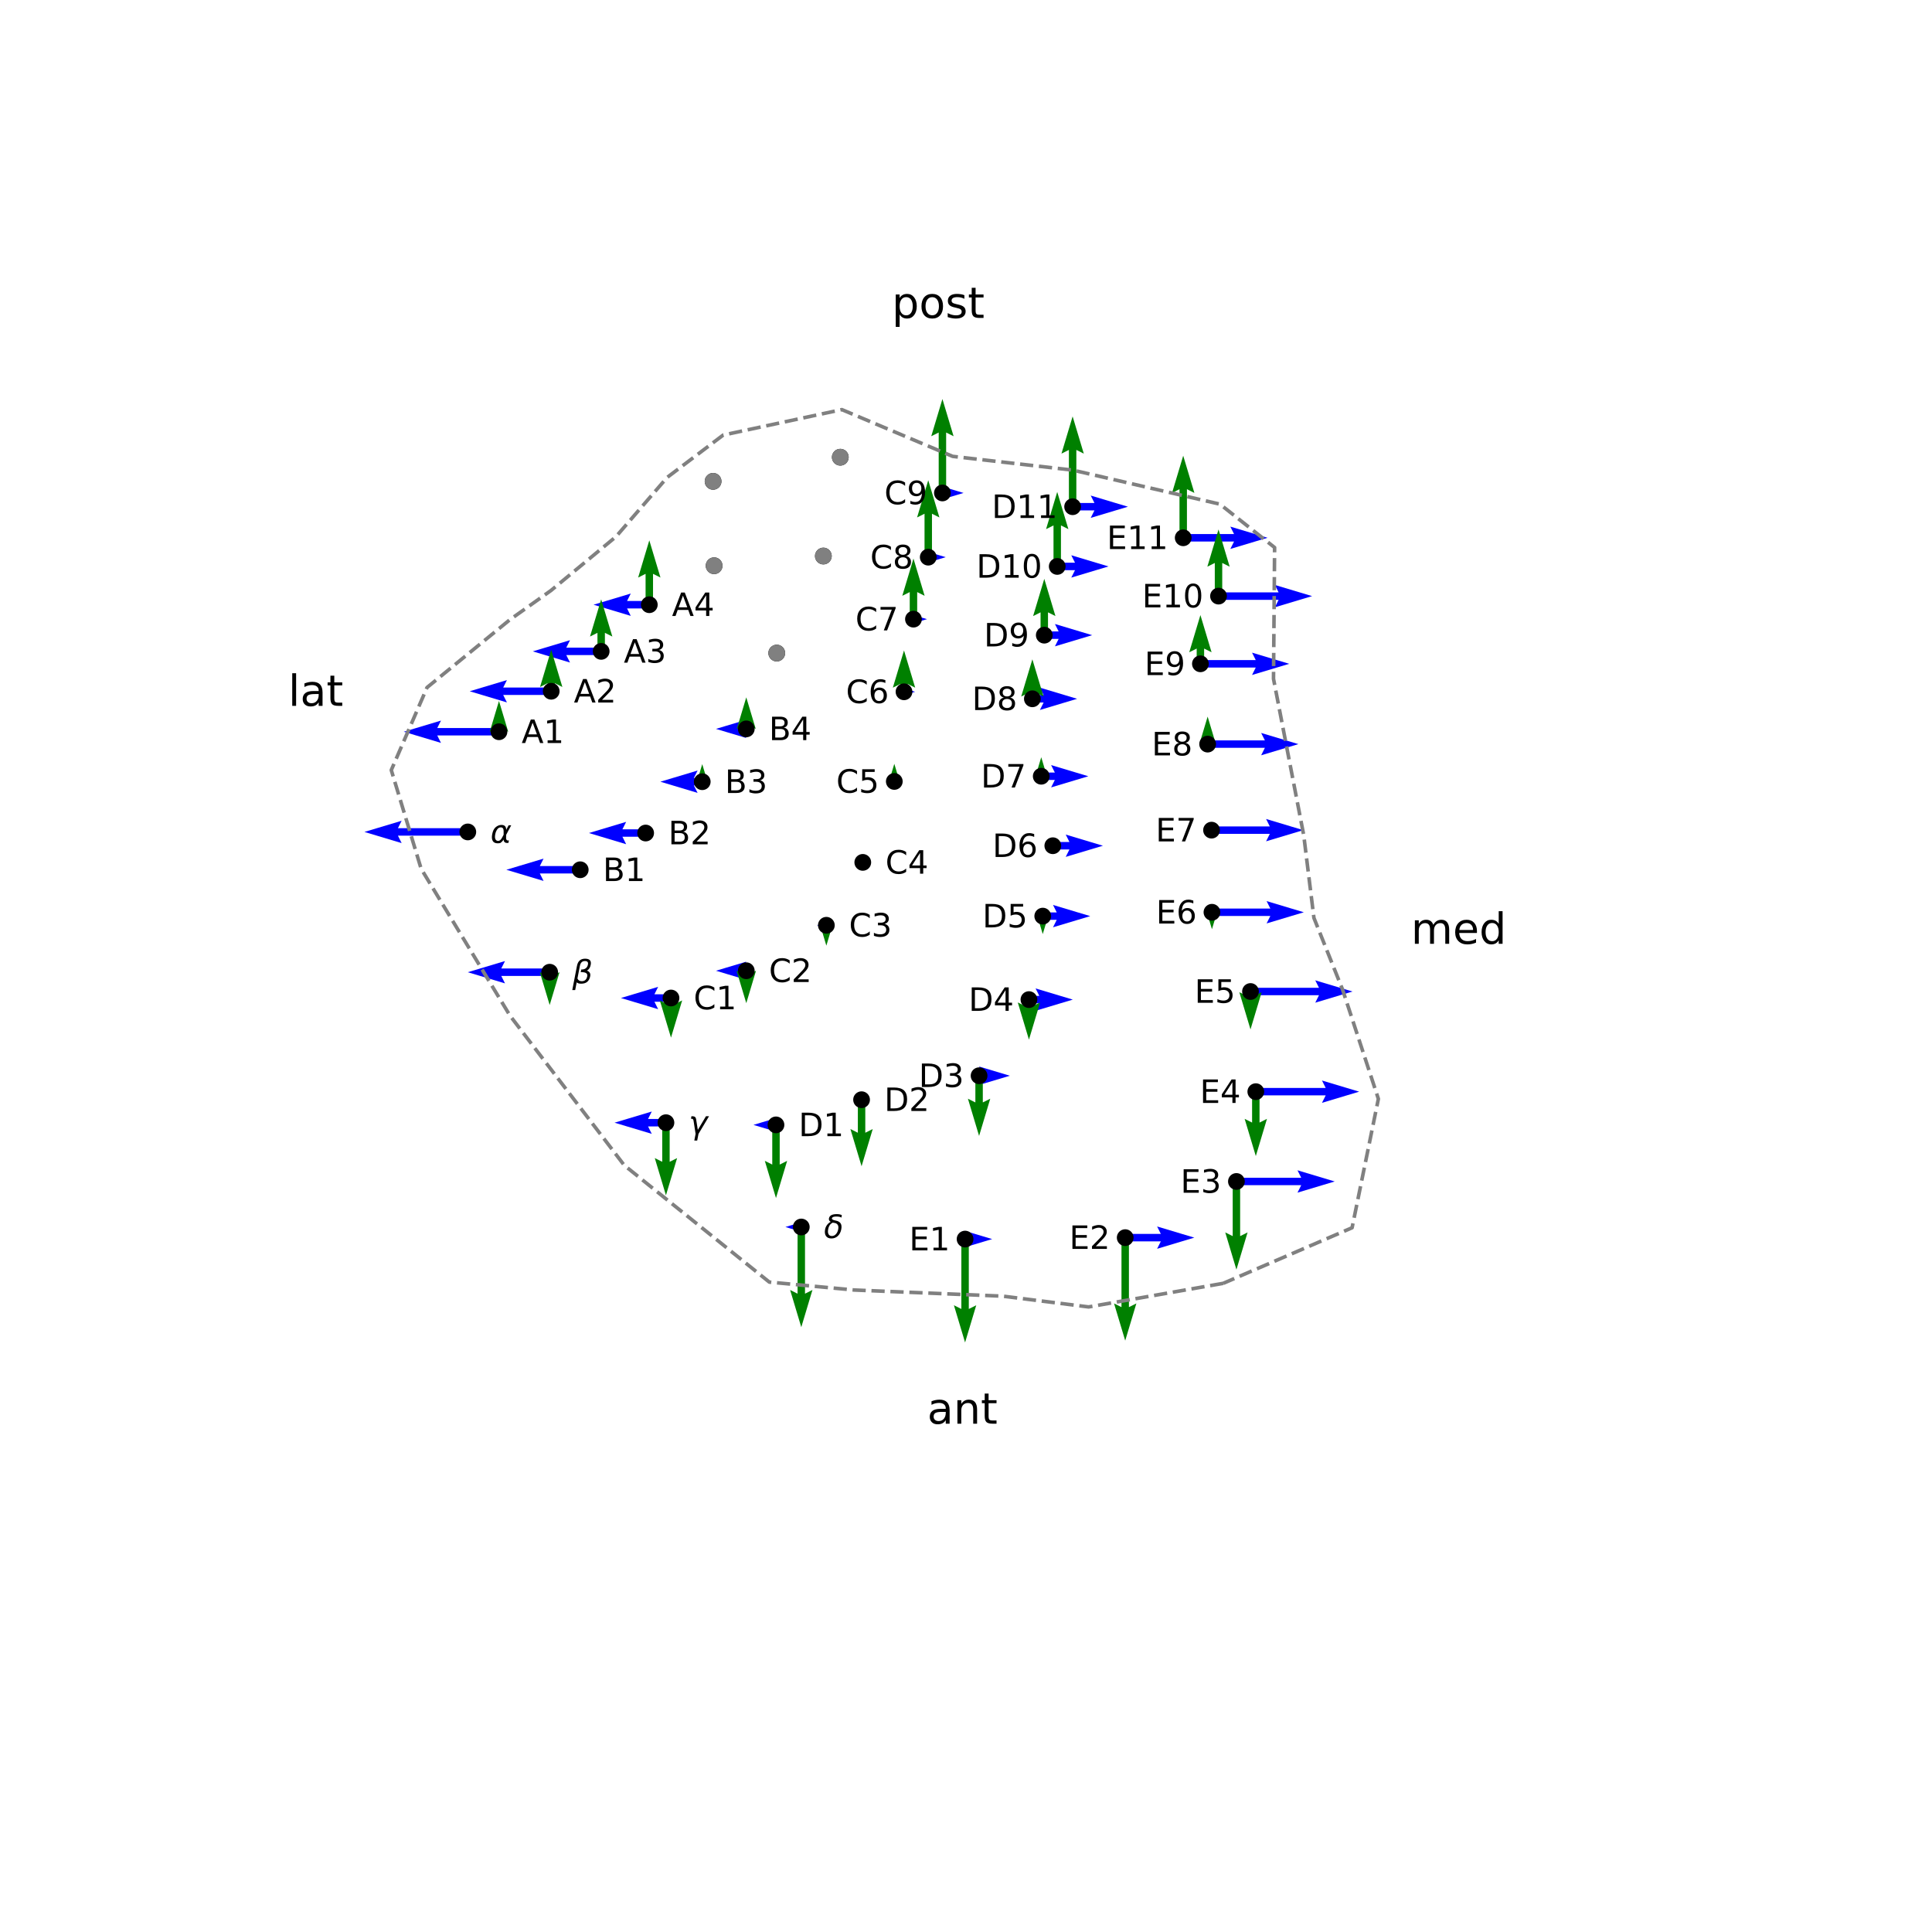<?xml version="1.0" encoding="utf-8" standalone="no"?>
<!DOCTYPE svg PUBLIC "-//W3C//DTD SVG 1.1//EN"
  "http://www.w3.org/Graphics/SVG/1.1/DTD/svg11.dtd">
<!-- Created with matplotlib (https://matplotlib.org/) -->
<svg height="1080pt" version="1.1" viewBox="0 0 1080 1080" width="1080pt" xmlns="http://www.w3.org/2000/svg" xmlns:xlink="http://www.w3.org/1999/xlink">
 <defs>
  <style type="text/css">
*{stroke-linecap:butt;stroke-linejoin:round;}
  </style>
 </defs>
 <g id="figure_1">
  <g id="patch_1">
   <path d="M 0 1080 
L 1080 1080 
L 1080 0 
L 0 0 
z
" style="fill:none;"/>
  </g>
  <g id="axes_1">
   <g id="Quiver_1">
    <path clip-path="url(#p29b92205f4)" d="M 261.508 467.134 
L 222.44 467.134 
L 224.521 471.295 
L 203.716 465.053 
L 224.521 458.812 
L 222.44 462.973 
L 261.508 462.973 
L 261.508 467.134 
" style="fill:#0000ff;"/>
    <path clip-path="url(#p29b92205f4)" d="M 278.93 411.13 
L 244.433 411.13 
L 246.514 415.291 
L 225.708 409.05 
L 246.514 402.808 
L 244.433 406.969 
L 278.93 406.969 
L 278.93 411.13 
" style="fill:#0000ff;"/>
    <path clip-path="url(#p29b92205f4)" d="M 308.128 388.496 
L 281.293 388.496 
L 283.373 392.657 
L 262.568 386.415 
L 283.373 380.174 
L 281.293 384.335 
L 308.128 384.335 
L 308.128 388.496 
" style="fill:#0000ff;"/>
    <path clip-path="url(#p29b92205f4)" d="M 336.063 366.198 
L 316.558 366.198 
L 318.639 370.36 
L 297.833 364.118 
L 318.639 357.876 
L 316.558 362.037 
L 336.063 362.037 
L 336.063 366.198 
" style="fill:#0000ff;"/>
    <path clip-path="url(#p29b92205f4)" d="M 362.968 340.12 
L 350.523 340.12 
L 352.603 344.281 
L 331.798 338.039 
L 352.603 331.798 
L 350.523 335.959 
L 362.968 335.959 
L 362.968 340.12 
" style="fill:#0000ff;"/>
    <path clip-path="url(#p29b92205f4)" d="M 307.274 545.553 
L 280.215 545.553 
L 282.296 549.714 
L 261.49 543.473 
L 282.296 537.231 
L 280.215 541.392 
L 307.274 541.392 
L 307.274 545.553 
" style="fill:#0000ff;"/>
    <path clip-path="url(#p29b92205f4)" d="M 324.351 488.285 
L 301.773 488.285 
L 303.853 492.446 
L 283.048 486.205 
L 303.853 479.963 
L 301.773 484.124 
L 324.351 484.124 
L 324.351 488.285 
" style="fill:#0000ff;"/>
    <path clip-path="url(#p29b92205f4)" d="M 360.92 467.749 
L 347.937 467.749 
L 350.018 471.91 
L 329.212 465.669 
L 350.018 459.427 
L 347.937 463.588 
L 360.92 463.588 
L 360.92 467.749 
" style="fill:#0000ff;"/>
    <path clip-path="url(#p29b92205f4)" d="M 392.557 439.06 
L 387.876 439.06 
L 389.957 443.221 
L 369.151 436.979 
L 389.957 430.737 
L 387.876 434.899 
L 392.557 434.899 
L 392.557 439.06 
" style="fill:#0000ff;"/>
    <path clip-path="url(#p29b92205f4)" d="M 417.169 409.151 
L 415.474 409.151 
L 417.169 412.54 
L 400.221 407.456 
L 417.169 402.372 
L 415.474 405.761 
L 417.169 405.761 
L 417.169 409.151 
" style="fill:#0000ff;"/>
    <path clip-path="url(#p29b92205f4)" d="M 372.268 629.672 
L 362.263 629.672 
L 364.343 633.833 
L 343.538 627.592 
L 364.343 621.35 
L 362.263 625.511 
L 372.268 625.511 
L 372.268 629.672 
" style="fill:#0000ff;"/>
    <path clip-path="url(#p29b92205f4)" d="M 375.09 559.973 
L 365.826 559.973 
L 367.906 564.135 
L 347.101 557.893 
L 367.906 551.651 
L 365.826 555.812 
L 375.09 555.812 
L 375.09 559.973 
" style="fill:#0000ff;"/>
    <path clip-path="url(#p29b92205f4)" d="M 417.178 544.344 
L 415.483 544.344 
L 417.178 547.733 
L 400.232 542.649 
L 417.178 537.566 
L 415.483 540.955 
L 417.178 540.955 
L 417.178 544.344 
" style="fill:#0000ff;"/>
    <path clip-path="url(#p29b92205f4)" d="M 461.937 517.752 
L 461.417 517.752 
L 461.937 518.792 
L 456.736 517.232 
L 461.937 515.672 
L 461.417 516.712 
L 461.937 516.712 
L 461.937 517.752 
" style="fill:#0000ff;"/>
    <path clip-path="url(#p29b92205f4)" d="M 484.381 482.077 
L 483.341 480.276 
L 481.26 480.276 
L 480.22 482.077 
L 481.26 483.879 
L 483.341 483.879 
L 484.381 482.077 
L 483.341 480.276 
" style="fill:#0000ff;"/>
    <path clip-path="url(#p29b92205f4)" d="M 499.923 436.356 
L 500.4 436.356 
L 499.923 435.403 
L 504.69 436.833 
L 499.923 438.263 
L 500.4 437.309 
L 499.923 437.309 
L 499.923 436.356 
" style="fill:#0000ff;"/>
    <path clip-path="url(#p29b92205f4)" d="M 505.348 386.102 
L 505.967 386.102 
L 505.348 384.864 
L 511.538 386.721 
L 505.348 388.579 
L 505.967 387.341 
L 505.348 387.341 
L 505.348 386.102 
" style="fill:#0000ff;"/>
    <path clip-path="url(#p29b92205f4)" d="M 510.631 345.351 
L 511.388 345.351 
L 510.631 343.836 
L 518.207 346.109 
L 510.631 348.382 
L 511.388 346.866 
L 510.631 346.866 
L 510.631 345.351 
" style="fill:#0000ff;"/>
    <path clip-path="url(#p29b92205f4)" d="M 518.899 310.49 
L 519.873 310.49 
L 518.899 308.541 
L 528.644 311.464 
L 518.899 314.388 
L 519.873 312.439 
L 518.899 312.439 
L 518.899 310.49 
" style="fill:#0000ff;"/>
    <path clip-path="url(#p29b92205f4)" d="M 526.819 274.378 
L 528.001 274.378 
L 526.819 272.013 
L 538.643 275.561 
L 526.819 279.108 
L 528.001 276.743 
L 526.819 276.743 
L 526.819 274.378 
" style="fill:#0000ff;"/>
    <path clip-path="url(#p29b92205f4)" d="M 447.923 686.784 
L 447.035 686.784 
L 447.923 688.56 
L 439.044 685.897 
L 447.923 683.233 
L 447.035 685.009 
L 447.923 685.009 
L 447.923 686.784 
" style="fill:#0000ff;"/>
    <path clip-path="url(#p29b92205f4)" d="M 433.778 630.075 
L 432.519 630.075 
L 433.778 632.593 
L 421.189 628.816 
L 433.778 625.04 
L 432.519 627.558 
L 433.778 627.558 
L 433.778 630.075 
" style="fill:#0000ff;"/>
    <path clip-path="url(#p29b92205f4)" d="M 479.542 614.75 
L 480.582 616.551 
L 482.663 616.551 
L 483.703 614.75 
L 482.663 612.948 
L 480.582 612.948 
L 479.542 614.75 
L 480.582 616.551 
" style="fill:#0000ff;"/>
    <path clip-path="url(#p29b92205f4)" d="M 547.317 599.625 
L 549.037 599.625 
L 547.317 596.185 
L 564.52 601.345 
L 547.317 606.506 
L 549.037 603.066 
L 547.317 603.066 
L 547.317 599.625 
" style="fill:#0000ff;"/>
    <path clip-path="url(#p29b92205f4)" d="M 575.187 556.703 
L 580.978 556.703 
L 578.898 552.542 
L 599.703 558.784 
L 578.898 565.025 
L 580.978 560.864 
L 575.187 560.864 
L 575.187 556.703 
" style="fill:#0000ff;"/>
    <path clip-path="url(#p29b92205f4)" d="M 582.905 510.036 
L 590.722 510.036 
L 588.641 505.875 
L 609.447 512.117 
L 588.641 518.358 
L 590.722 514.197 
L 582.905 514.197 
L 582.905 510.036 
" style="fill:#0000ff;"/>
    <path clip-path="url(#p29b92205f4)" d="M 588.533 470.688 
L 597.825 470.688 
L 595.745 466.527 
L 616.55 472.769 
L 595.745 479.01 
L 597.825 474.849 
L 588.533 474.849 
L 588.533 470.688 
" style="fill:#0000ff;"/>
    <path clip-path="url(#p29b92205f4)" d="M 582.063 431.846 
L 589.659 431.846 
L 587.578 427.685 
L 608.383 433.927 
L 587.578 440.168 
L 589.659 436.007 
L 582.063 436.007 
L 582.063 431.846 
" style="fill:#0000ff;"/>
    <path clip-path="url(#p29b92205f4)" d="M 577.103 388.554 
L 583.397 388.554 
L 581.317 384.393 
L 602.122 390.634 
L 581.317 396.876 
L 583.397 392.715 
L 577.103 392.715 
L 577.103 388.554 
" style="fill:#0000ff;"/>
    <path clip-path="url(#p29b92205f4)" d="M 583.76 352.983 
L 591.8 352.983 
L 589.72 348.822 
L 610.525 355.063 
L 589.72 361.305 
L 591.8 357.144 
L 583.76 357.144 
L 583.76 352.983 
" style="fill:#0000ff;"/>
    <path clip-path="url(#p29b92205f4)" d="M 590.997 314.557 
L 600.937 314.557 
L 598.857 310.396 
L 619.662 316.638 
L 598.857 322.879 
L 600.937 318.718 
L 590.997 318.718 
L 590.997 314.557 
" style="fill:#0000ff;"/>
    <path clip-path="url(#p29b92205f4)" d="M 599.605 281.174 
L 611.803 281.174 
L 609.723 277.013 
L 630.528 283.255 
L 609.723 289.496 
L 611.803 285.335 
L 599.605 285.335 
L 599.605 281.174 
" style="fill:#0000ff;"/>
    <path clip-path="url(#p29b92205f4)" d="M 539.487 691.139 
L 541.001 691.139 
L 539.487 688.109 
L 554.635 692.654 
L 539.487 697.198 
L 541.001 694.169 
L 539.487 694.169 
L 539.487 691.139 
" style="fill:#0000ff;"/>
    <path clip-path="url(#p29b92205f4)" d="M 628.998 689.765 
L 648.908 689.765 
L 646.828 685.604 
L 667.633 691.846 
L 646.828 698.088 
L 648.908 693.926 
L 628.998 693.926 
L 628.998 689.765 
" style="fill:#0000ff;"/>
    <path clip-path="url(#p29b92205f4)" d="M 691.165 658.368 
L 727.388 658.368 
L 725.308 654.207 
L 746.113 660.449 
L 725.308 666.69 
L 727.388 662.529 
L 691.165 662.529 
L 691.165 658.368 
" style="fill:#0000ff;"/>
    <path clip-path="url(#p29b92205f4)" d="M 702.006 608.168 
L 741.074 608.168 
L 738.993 604.007 
L 759.799 610.249 
L 738.993 616.49 
L 741.074 612.329 
L 702.006 612.329 
L 702.006 608.168 
" style="fill:#0000ff;"/>
    <path clip-path="url(#p29b92205f4)" d="M 699.034 552.176 
L 737.322 552.176 
L 735.241 548.015 
L 756.047 554.257 
L 735.241 560.498 
L 737.322 556.337 
L 699.034 556.337 
L 699.034 552.176 
" style="fill:#0000ff;"/>
    <path clip-path="url(#p29b92205f4)" d="M 677.489 507.879 
L 710.123 507.879 
L 708.043 503.718 
L 728.848 509.96 
L 708.043 516.201 
L 710.123 512.04 
L 677.489 512.04 
L 677.489 507.879 
" style="fill:#0000ff;"/>
    <path clip-path="url(#p29b92205f4)" d="M 677.257 461.977 
L 709.832 461.977 
L 707.751 457.816 
L 728.556 464.058 
L 707.751 470.299 
L 709.832 466.138 
L 677.257 466.138 
L 677.257 461.977 
" style="fill:#0000ff;"/>
    <path clip-path="url(#p29b92205f4)" d="M 675.074 413.883 
L 707.076 413.883 
L 704.995 409.722 
L 725.8 415.964 
L 704.995 422.205 
L 707.076 418.044 
L 675.074 418.044 
L 675.074 413.883 
" style="fill:#0000ff;"/>
    <path clip-path="url(#p29b92205f4)" d="M 671.038 368.992 
L 701.98 368.992 
L 699.899 364.831 
L 720.705 371.073 
L 699.899 377.314 
L 701.98 373.153 
L 671.038 373.153 
L 671.038 368.992 
" style="fill:#0000ff;"/>
    <path clip-path="url(#p29b92205f4)" d="M 681.156 331.15 
L 714.753 331.15 
L 712.673 326.989 
L 733.478 333.23 
L 712.673 339.472 
L 714.753 335.311 
L 681.156 335.311 
L 681.156 331.15 
" style="fill:#0000ff;"/>
    <path clip-path="url(#p29b92205f4)" d="M 661.425 298.542 
L 689.845 298.542 
L 687.764 294.381 
L 708.57 300.623 
L 687.764 306.864 
L 689.845 302.703 
L 661.425 302.703 
L 661.425 298.542 
" style="fill:#0000ff;"/>
    <path clip-path="url(#p29b92205f4)" d="M 401.274 316.243 
L 400.233 314.441 
L 398.153 314.441 
L 397.113 316.243 
L 398.153 318.045 
L 400.233 318.045 
L 401.274 316.243 
L 400.233 314.441 
" style="fill:#0000ff;"/>
    <path clip-path="url(#p29b92205f4)" d="M 400.703 269.079 
L 399.663 267.277 
L 397.582 267.277 
L 396.542 269.079 
L 397.582 270.881 
L 399.663 270.881 
L 400.703 269.079 
L 399.663 267.277 
" style="fill:#0000ff;"/>
    <path clip-path="url(#p29b92205f4)" d="M 436.288 365.071 
L 435.248 363.27 
L 433.167 363.27 
L 432.127 365.071 
L 433.167 366.873 
L 435.248 366.873 
L 436.288 365.071 
L 435.248 363.27 
" style="fill:#0000ff;"/>
    <path clip-path="url(#p29b92205f4)" d="M 462.343 310.829 
L 461.302 309.027 
L 459.222 309.027 
L 458.182 310.829 
L 459.222 312.631 
L 461.302 312.631 
L 462.343 310.829 
L 461.302 309.027 
" style="fill:#0000ff;"/>
    <path clip-path="url(#p29b92205f4)" d="M 471.813 255.586 
L 470.773 253.784 
L 468.693 253.784 
L 467.652 255.586 
L 468.693 257.388 
L 470.773 257.388 
L 471.813 255.586 
L 470.773 253.784 
" style="fill:#0000ff;"/>
   </g>
   <g id="Quiver_2">
    <path clip-path="url(#p29b92205f4)" d="M 261.508 462.973 
L 259.707 464.013 
L 259.707 466.093 
L 261.508 467.134 
L 263.31 466.093 
L 263.31 464.013 
L 261.508 462.973 
L 259.707 464.013 
" style="fill:#008000;"/>
    <path clip-path="url(#p29b92205f4)" d="M 277.209 409.05 
L 277.209 407.329 
L 273.767 409.05 
L 278.93 391.841 
L 284.092 409.05 
L 280.651 407.329 
L 280.651 409.05 
L 277.209 409.05 
" style="fill:#008000;"/>
    <path clip-path="url(#p29b92205f4)" d="M 306.047 386.415 
L 306.047 381.946 
L 301.886 384.027 
L 308.128 363.221 
L 314.369 384.027 
L 310.208 381.946 
L 310.208 386.415 
L 306.047 386.415 
" style="fill:#008000;"/>
    <path clip-path="url(#p29b92205f4)" d="M 333.983 364.118 
L 333.983 353.752 
L 329.821 355.833 
L 336.063 335.027 
L 342.305 355.833 
L 338.144 353.752 
L 338.144 364.118 
L 333.983 364.118 
" style="fill:#008000;"/>
    <path clip-path="url(#p29b92205f4)" d="M 360.887 338.039 
L 360.887 320.777 
L 356.726 322.857 
L 362.968 302.052 
L 369.209 322.857 
L 365.048 320.777 
L 365.048 338.039 
L 360.887 338.039 
" style="fill:#008000;"/>
    <path clip-path="url(#p29b92205f4)" d="M 309.108 543.473 
L 309.108 545.307 
L 312.776 543.473 
L 307.274 561.814 
L 301.772 543.473 
L 305.44 545.307 
L 305.44 543.473 
L 309.108 543.473 
" style="fill:#008000;"/>
    <path clip-path="url(#p29b92205f4)" d="M 324.351 488.285 
L 326.153 487.245 
L 326.153 485.164 
L 324.351 484.124 
L 322.549 485.164 
L 322.549 487.245 
L 324.351 488.285 
L 326.153 487.245 
" style="fill:#008000;"/>
    <path clip-path="url(#p29b92205f4)" d="M 360.92 463.588 
L 359.118 464.628 
L 359.118 466.709 
L 360.92 467.749 
L 362.721 466.709 
L 362.721 464.628 
L 360.92 463.588 
L 359.118 464.628 
" style="fill:#008000;"/>
    <path clip-path="url(#p29b92205f4)" d="M 391.575 436.979 
L 391.575 435.997 
L 389.611 436.979 
L 392.557 427.157 
L 395.504 436.979 
L 393.54 435.997 
L 393.54 436.979 
L 391.575 436.979 
" style="fill:#008000;"/>
    <path clip-path="url(#p29b92205f4)" d="M 415.406 407.456 
L 415.406 405.693 
L 411.88 407.456 
L 417.169 389.826 
L 422.458 407.456 
L 418.932 405.693 
L 418.932 407.456 
L 415.406 407.456 
" style="fill:#008000;"/>
    <path clip-path="url(#p29b92205f4)" d="M 374.348 627.592 
L 374.348 649.453 
L 378.509 647.373 
L 372.268 668.178 
L 366.026 647.373 
L 370.187 649.453 
L 370.187 627.592 
L 374.348 627.592 
" style="fill:#008000;"/>
    <path clip-path="url(#p29b92205f4)" d="M 377.17 557.893 
L 377.17 561.322 
L 381.332 559.242 
L 375.09 580.047 
L 368.848 559.242 
L 373.009 561.322 
L 373.009 557.893 
L 377.17 557.893 
" style="fill:#008000;"/>
    <path clip-path="url(#p29b92205f4)" d="M 418.99 542.649 
L 418.99 544.461 
L 422.615 542.649 
L 417.178 560.772 
L 411.741 542.649 
L 415.365 544.461 
L 415.365 542.649 
L 418.99 542.649 
" style="fill:#008000;"/>
    <path clip-path="url(#p29b92205f4)" d="M 463.077 517.232 
L 463.077 518.372 
L 465.358 517.232 
L 461.937 528.633 
L 458.517 517.232 
L 460.797 518.372 
L 460.797 517.232 
L 463.077 517.232 
" style="fill:#008000;"/>
    <path clip-path="url(#p29b92205f4)" d="M 482.301 484.158 
L 484.102 483.118 
L 484.102 481.037 
L 482.301 479.997 
L 480.499 481.037 
L 480.499 483.118 
L 482.301 484.158 
L 484.102 483.118 
" style="fill:#008000;"/>
    <path clip-path="url(#p29b92205f4)" d="M 498.937 436.833 
L 498.937 435.847 
L 496.965 436.833 
L 499.923 426.972 
L 502.881 436.833 
L 500.909 435.847 
L 500.909 436.833 
L 498.937 436.833 
" style="fill:#008000;"/>
    <path clip-path="url(#p29b92205f4)" d="M 503.267 386.721 
L 503.267 382.333 
L 499.106 384.414 
L 505.348 363.608 
L 511.59 384.414 
L 507.429 382.333 
L 507.429 386.721 
L 503.267 386.721 
" style="fill:#008000;"/>
    <path clip-path="url(#p29b92205f4)" d="M 508.55 346.109 
L 508.55 330.98 
L 504.389 333.061 
L 510.631 312.255 
L 516.872 333.061 
L 512.711 330.98 
L 512.711 346.109 
L 508.55 346.109 
" style="fill:#008000;"/>
    <path clip-path="url(#p29b92205f4)" d="M 516.818 311.464 
L 516.818 287.174 
L 512.657 289.254 
L 518.899 268.449 
L 525.14 289.254 
L 520.979 287.174 
L 520.979 311.464 
L 516.818 311.464 
" style="fill:#008000;"/>
    <path clip-path="url(#p29b92205f4)" d="M 524.739 275.561 
L 524.739 241.775 
L 520.577 243.856 
L 526.819 223.05 
L 533.061 243.856 
L 528.9 241.775 
L 528.9 275.561 
L 524.739 275.561 
" style="fill:#008000;"/>
    <path clip-path="url(#p29b92205f4)" d="M 450.003 685.897 
L 450.003 723.178 
L 454.164 721.097 
L 447.923 741.903 
L 441.681 721.097 
L 445.842 723.178 
L 445.842 685.897 
L 450.003 685.897 
" style="fill:#008000;"/>
    <path clip-path="url(#p29b92205f4)" d="M 435.859 628.816 
L 435.859 651.002 
L 440.02 648.922 
L 433.778 669.727 
L 427.537 648.922 
L 431.698 651.002 
L 431.698 628.816 
L 435.859 628.816 
" style="fill:#008000;"/>
    <path clip-path="url(#p29b92205f4)" d="M 483.703 614.75 
L 483.703 633.215 
L 487.864 631.135 
L 481.622 651.94 
L 475.381 631.135 
L 479.542 633.215 
L 479.542 614.75 
L 483.703 614.75 
" style="fill:#008000;"/>
    <path clip-path="url(#p29b92205f4)" d="M 549.398 601.345 
L 549.398 616.266 
L 553.559 614.186 
L 547.317 634.991 
L 541.075 614.186 
L 545.236 616.266 
L 545.236 601.345 
L 549.398 601.345 
" style="fill:#008000;"/>
    <path clip-path="url(#p29b92205f4)" d="M 577.268 558.784 
L 577.268 562.449 
L 581.429 560.368 
L 575.187 581.173 
L 568.946 560.368 
L 573.107 562.449 
L 573.107 558.784 
L 577.268 558.784 
" style="fill:#008000;"/>
    <path clip-path="url(#p29b92205f4)" d="M 583.91 512.117 
L 583.91 513.122 
L 585.92 512.117 
L 582.905 522.165 
L 579.891 512.117 
L 581.901 513.122 
L 581.901 512.117 
L 583.91 512.117 
" style="fill:#008000;"/>
    <path clip-path="url(#p29b92205f4)" d="M 588.533 470.688 
L 586.731 471.728 
L 586.731 473.809 
L 588.533 474.849 
L 590.334 473.809 
L 590.334 471.728 
L 588.533 470.688 
L 586.731 471.728 
" style="fill:#008000;"/>
    <path clip-path="url(#p29b92205f4)" d="M 581 433.927 
L 581 432.864 
L 578.874 433.927 
L 582.063 423.297 
L 585.252 433.927 
L 583.126 432.864 
L 583.126 433.927 
L 581 433.927 
" style="fill:#008000;"/>
    <path clip-path="url(#p29b92205f4)" d="M 575.023 390.634 
L 575.023 387.281 
L 570.862 389.361 
L 577.103 368.556 
L 583.345 389.361 
L 579.184 387.281 
L 579.184 390.634 
L 575.023 390.634 
" style="fill:#008000;"/>
    <path clip-path="url(#p29b92205f4)" d="M 581.679 355.063 
L 581.679 342.303 
L 577.518 344.383 
L 583.76 323.578 
L 590.002 344.383 
L 585.841 342.303 
L 585.841 355.063 
L 581.679 355.063 
" style="fill:#008000;"/>
    <path clip-path="url(#p29b92205f4)" d="M 588.917 316.638 
L 588.917 293.715 
L 584.756 295.796 
L 590.997 274.99 
L 597.239 295.796 
L 593.078 293.715 
L 593.078 316.638 
L 588.917 316.638 
" style="fill:#008000;"/>
    <path clip-path="url(#p29b92205f4)" d="M 597.524 283.255 
L 597.524 251.504 
L 593.363 253.585 
L 599.605 232.779 
L 605.847 253.585 
L 601.685 251.504 
L 601.685 283.255 
L 597.524 283.255 
" style="fill:#008000;"/>
    <path clip-path="url(#p29b92205f4)" d="M 541.567 692.654 
L 541.567 731.722 
L 545.728 729.641 
L 539.487 750.447 
L 533.245 729.641 
L 537.406 731.722 
L 537.406 692.654 
L 541.567 692.654 
" style="fill:#008000;"/>
    <path clip-path="url(#p29b92205f4)" d="M 631.078 691.846 
L 631.078 730.7 
L 635.239 728.62 
L 628.998 749.425 
L 622.756 728.62 
L 626.917 730.7 
L 626.917 691.846 
L 631.078 691.846 
" style="fill:#008000;"/>
    <path clip-path="url(#p29b92205f4)" d="M 693.246 660.449 
L 693.246 691 
L 697.407 688.919 
L 691.165 709.725 
L 684.923 688.919 
L 689.085 691 
L 689.085 660.449 
L 693.246 660.449 
" style="fill:#008000;"/>
    <path clip-path="url(#p29b92205f4)" d="M 704.086 610.249 
L 704.086 627.524 
L 708.247 625.444 
L 702.006 646.249 
L 695.764 625.444 
L 699.925 627.524 
L 699.925 610.249 
L 704.086 610.249 
" style="fill:#008000;"/>
    <path clip-path="url(#p29b92205f4)" d="M 701.114 554.257 
L 701.114 556.725 
L 705.275 554.644 
L 699.034 575.45 
L 692.792 554.644 
L 696.953 556.725 
L 696.953 554.257 
L 701.114 554.257 
" style="fill:#008000;"/>
    <path clip-path="url(#p29b92205f4)" d="M 678.436 509.96 
L 678.436 510.907 
L 680.332 509.96 
L 677.489 519.438 
L 674.645 509.96 
L 676.541 510.907 
L 676.541 509.96 
L 678.436 509.96 
" style="fill:#008000;"/>
    <path clip-path="url(#p29b92205f4)" d="M 677.257 461.977 
L 675.456 463.017 
L 675.456 465.098 
L 677.257 466.138 
L 679.059 465.098 
L 679.059 463.017 
L 677.257 461.977 
L 675.456 463.017 
" style="fill:#008000;"/>
    <path clip-path="url(#p29b92205f4)" d="M 673.536 415.964 
L 673.536 414.426 
L 670.46 415.964 
L 675.074 400.584 
L 679.688 415.964 
L 676.612 414.426 
L 676.612 415.964 
L 673.536 415.964 
" style="fill:#008000;"/>
    <path clip-path="url(#p29b92205f4)" d="M 668.957 371.073 
L 668.957 362.546 
L 664.796 364.626 
L 671.038 343.821 
L 677.279 364.626 
L 673.118 362.546 
L 673.118 371.073 
L 668.957 371.073 
" style="fill:#008000;"/>
    <path clip-path="url(#p29b92205f4)" d="M 679.076 333.23 
L 679.076 314.696 
L 674.915 316.776 
L 681.156 295.971 
L 687.398 316.776 
L 683.237 314.696 
L 683.237 333.23 
L 679.076 333.23 
" style="fill:#008000;"/>
    <path clip-path="url(#p29b92205f4)" d="M 659.344 300.623 
L 659.344 273.465 
L 655.183 275.545 
L 661.425 254.74 
L 667.667 275.545 
L 663.506 273.465 
L 663.506 300.623 
L 659.344 300.623 
" style="fill:#008000;"/>
    <path clip-path="url(#p29b92205f4)" d="M 401.274 316.243 
L 400.233 314.441 
L 398.153 314.441 
L 397.113 316.243 
L 398.153 318.045 
L 400.233 318.045 
L 401.274 316.243 
L 400.233 314.441 
" style="fill:#008000;"/>
    <path clip-path="url(#p29b92205f4)" d="M 400.703 269.079 
L 399.663 267.277 
L 397.582 267.277 
L 396.542 269.079 
L 397.582 270.881 
L 399.663 270.881 
L 400.703 269.079 
L 399.663 267.277 
" style="fill:#008000;"/>
    <path clip-path="url(#p29b92205f4)" d="M 436.288 365.071 
L 435.248 363.27 
L 433.167 363.27 
L 432.127 365.071 
L 433.167 366.873 
L 435.248 366.873 
L 436.288 365.071 
L 435.248 363.27 
" style="fill:#008000;"/>
    <path clip-path="url(#p29b92205f4)" d="M 462.343 310.829 
L 461.302 309.027 
L 459.222 309.027 
L 458.182 310.829 
L 459.222 312.631 
L 461.302 312.631 
L 462.343 310.829 
L 461.302 309.027 
" style="fill:#008000;"/>
    <path clip-path="url(#p29b92205f4)" d="M 471.813 255.586 
L 470.773 253.784 
L 468.693 253.784 
L 467.652 255.586 
L 468.693 257.388 
L 470.773 257.388 
L 471.813 255.586 
L 470.773 253.784 
" style="fill:#008000;"/>
   </g>
   <g id="PathCollection_1">
    <defs>
     <path d="M 0 4.183 
C 1.109 4.183 2.174 3.743 2.958 2.958 
C 3.743 2.174 4.183 1.109 4.183 0 
C 4.183 -1.109 3.743 -2.174 2.958 -2.958 
C 2.174 -3.743 1.109 -4.183 0 -4.183 
C -1.109 -4.183 -2.174 -3.743 -2.958 -2.958 
C -3.743 -2.174 -4.183 -1.109 -4.183 0 
C -4.183 1.109 -3.743 2.174 -2.958 2.958 
C -2.174 3.743 -1.109 4.183 0 4.183 
z
" id="m5516b7f322" style="stroke:#000000;"/>
    </defs>
    <g clip-path="url(#p29b92205f4)">
     <use style="stroke:#000000;" x="261.508" xlink:href="#m5516b7f322" y="465.053"/>
     <use style="stroke:#000000;" x="278.93" xlink:href="#m5516b7f322" y="409.05"/>
     <use style="stroke:#000000;" x="308.128" xlink:href="#m5516b7f322" y="386.415"/>
     <use style="stroke:#000000;" x="336.063" xlink:href="#m5516b7f322" y="364.118"/>
     <use style="stroke:#000000;" x="362.968" xlink:href="#m5516b7f322" y="338.039"/>
     <use style="stroke:#000000;" x="307.274" xlink:href="#m5516b7f322" y="543.473"/>
     <use style="stroke:#000000;" x="324.351" xlink:href="#m5516b7f322" y="486.205"/>
     <use style="stroke:#000000;" x="360.92" xlink:href="#m5516b7f322" y="465.669"/>
     <use style="stroke:#000000;" x="392.557" xlink:href="#m5516b7f322" y="436.979"/>
     <use style="stroke:#000000;" x="417.169" xlink:href="#m5516b7f322" y="407.456"/>
     <use style="stroke:#000000;" x="372.268" xlink:href="#m5516b7f322" y="627.592"/>
     <use style="stroke:#000000;" x="375.09" xlink:href="#m5516b7f322" y="557.893"/>
     <use style="stroke:#000000;" x="417.178" xlink:href="#m5516b7f322" y="542.649"/>
     <use style="stroke:#000000;" x="461.937" xlink:href="#m5516b7f322" y="517.232"/>
     <use style="stroke:#000000;" x="482.301" xlink:href="#m5516b7f322" y="482.077"/>
     <use style="stroke:#000000;" x="499.923" xlink:href="#m5516b7f322" y="436.833"/>
     <use style="stroke:#000000;" x="505.348" xlink:href="#m5516b7f322" y="386.721"/>
     <use style="stroke:#000000;" x="510.631" xlink:href="#m5516b7f322" y="346.109"/>
     <use style="stroke:#000000;" x="518.899" xlink:href="#m5516b7f322" y="311.464"/>
     <use style="stroke:#000000;" x="526.819" xlink:href="#m5516b7f322" y="275.561"/>
     <use style="stroke:#000000;" x="447.923" xlink:href="#m5516b7f322" y="685.897"/>
     <use style="stroke:#000000;" x="433.778" xlink:href="#m5516b7f322" y="628.816"/>
     <use style="stroke:#000000;" x="481.622" xlink:href="#m5516b7f322" y="614.75"/>
     <use style="stroke:#000000;" x="547.317" xlink:href="#m5516b7f322" y="601.345"/>
     <use style="stroke:#000000;" x="575.187" xlink:href="#m5516b7f322" y="558.784"/>
     <use style="stroke:#000000;" x="582.905" xlink:href="#m5516b7f322" y="512.117"/>
     <use style="stroke:#000000;" x="588.533" xlink:href="#m5516b7f322" y="472.769"/>
     <use style="stroke:#000000;" x="582.063" xlink:href="#m5516b7f322" y="433.927"/>
     <use style="stroke:#000000;" x="577.103" xlink:href="#m5516b7f322" y="390.634"/>
     <use style="stroke:#000000;" x="583.76" xlink:href="#m5516b7f322" y="355.063"/>
     <use style="stroke:#000000;" x="590.997" xlink:href="#m5516b7f322" y="316.638"/>
     <use style="stroke:#000000;" x="599.605" xlink:href="#m5516b7f322" y="283.255"/>
     <use style="stroke:#000000;" x="539.487" xlink:href="#m5516b7f322" y="692.654"/>
     <use style="stroke:#000000;" x="628.998" xlink:href="#m5516b7f322" y="691.846"/>
     <use style="stroke:#000000;" x="691.165" xlink:href="#m5516b7f322" y="660.449"/>
     <use style="stroke:#000000;" x="702.006" xlink:href="#m5516b7f322" y="610.249"/>
     <use style="stroke:#000000;" x="699.034" xlink:href="#m5516b7f322" y="554.257"/>
     <use style="stroke:#000000;" x="677.489" xlink:href="#m5516b7f322" y="509.96"/>
     <use style="stroke:#000000;" x="677.257" xlink:href="#m5516b7f322" y="464.058"/>
     <use style="stroke:#000000;" x="675.074" xlink:href="#m5516b7f322" y="415.964"/>
     <use style="stroke:#000000;" x="671.038" xlink:href="#m5516b7f322" y="371.073"/>
     <use style="stroke:#000000;" x="681.156" xlink:href="#m5516b7f322" y="333.23"/>
     <use style="stroke:#000000;" x="661.425" xlink:href="#m5516b7f322" y="300.623"/>
     <use style="stroke:#000000;" x="399.193" xlink:href="#m5516b7f322" y="316.243"/>
     <use style="stroke:#000000;" x="398.622" xlink:href="#m5516b7f322" y="269.079"/>
     <use style="stroke:#000000;" x="434.207" xlink:href="#m5516b7f322" y="365.071"/>
     <use style="stroke:#000000;" x="460.262" xlink:href="#m5516b7f322" y="310.829"/>
     <use style="stroke:#000000;" x="469.733" xlink:href="#m5516b7f322" y="255.586"/>
    </g>
   </g>
   <g id="PathCollection_2">
    <defs>
     <path d="M 0 4.183 
C 1.109 4.183 2.174 3.743 2.958 2.958 
C 3.743 2.174 4.183 1.109 4.183 0 
C 4.183 -1.109 3.743 -2.174 2.958 -2.958 
C 2.174 -3.743 1.109 -4.183 0 -4.183 
C -1.109 -4.183 -2.174 -3.743 -2.958 -2.958 
C -3.743 -2.174 -4.183 -1.109 -4.183 0 
C -4.183 1.109 -3.743 2.174 -2.958 2.958 
C -2.174 3.743 -1.109 4.183 0 4.183 
z
" id="mf7c41a536d" style="stroke:#808080;"/>
    </defs>
    <g clip-path="url(#p29b92205f4)">
     <use style="fill:#808080;stroke:#808080;" x="399.193" xlink:href="#mf7c41a536d" y="316.243"/>
     <use style="fill:#808080;stroke:#808080;" x="398.622" xlink:href="#mf7c41a536d" y="269.079"/>
     <use style="fill:#808080;stroke:#808080;" x="434.207" xlink:href="#mf7c41a536d" y="365.071"/>
     <use style="fill:#808080;stroke:#808080;" x="460.262" xlink:href="#mf7c41a536d" y="310.829"/>
     <use style="fill:#808080;stroke:#808080;" x="469.733" xlink:href="#mf7c41a536d" y="255.586"/>
    </g>
   </g>
   <g id="line2d_1">
    <path clip-path="url(#p29b92205f4)" d="M 683.761 717.401 
L 608.549 730.58 
L 560.664 724.567 
L 477.509 721.122 
L 430.06 716.701 
L 348.944 651.389 
L 285.149 567.846 
L 235.427 485.673 
L 218.726 430.497 
L 238.729 384.3 
L 284.977 346.455 
L 307.949 330.13 
L 344.309 300.024 
L 372.986 266.851 
L 404.249 243.213 
L 470.615 228.978 
L 532.522 255.105 
L 599.702 262.799 
L 681.949 281.82 
L 712.513 306.059 
L 711.894 379.47 
L 720.346 423.213 
L 728.802 466.955 
L 734.492 513.14 
L 750.501 553.17 
L 770.523 614.278 
L 755.827 686.319 
L 683.761 717.401 
" style="fill:none;stroke:#808080;stroke-dasharray:7.4,3.2;stroke-dashoffset:0;stroke-width:2;"/>
   </g>
   <g id="line2d_2">
    <path clip-path="url(#p29b92205f4)" d="M 1032.757 740.609 
L 935.208 599.536 
" style="fill:none;stroke:#808080;stroke-dasharray:12.8,3.2,2,3.2;stroke-dashoffset:0;stroke-width:2;"/>
   </g>
   <g id="text_1">
    <!-- $\alpha$ -->
    <defs>
     <path d="M 40.922 25.438 
L 40.969 36.719 
Q 41.016 48.25 32.328 48.297 
Q 25.828 48.344 21.781 42.922 
Q 16.703 36.234 14.984 27.297 
Q 12.891 16.547 15.531 11.422 
Q 18.266 6.203 24.172 6.203 
Q 30.719 6.203 36.234 16.609 
z
M 33.844 55.906 
Q 49.078 56.156 48.875 40.375 
Q 48.875 40.375 56.5 54.688 
L 64.5 54.688 
L 48.734 25.047 
L 48.578 14.359 
Q 48.578 11.969 49.906 9.969 
Q 51.422 7.625 52.984 7.625 
L 57.328 7.625 
L 55.859 0 
L 50.438 0 
Q 45.844 0 42.531 4.109 
Q 40.969 6.156 40.922 10.453 
Q 37.75 5.219 32.281 0.781 
Q 29.688 -1.266 22.703 -1.219 
Q 11.281 -1.125 7.125 6.203 
Q 2.875 13.812 5.516 27.297 
Q 8.344 41.797 15.766 48.391 
Q 24.125 55.766 33.844 55.906 
z
" id="DejaVuSans-Oblique-945"/>
    </defs>
    <g transform="translate(274.159 471.352)scale(0.18 -0.18)">
     <use transform="translate(0 0.844)" xlink:href="#DejaVuSans-Oblique-945"/>
    </g>
   </g>
   <g id="text_2">
    <!-- A1 -->
    <defs>
     <path d="M 34.188 63.188 
L 20.797 26.906 
L 47.609 26.906 
z
M 28.609 72.906 
L 39.797 72.906 
L 67.578 0 
L 57.328 0 
L 50.688 18.703 
L 17.828 18.703 
L 11.188 0 
L 0.781 0 
z
" id="DejaVuSans-65"/>
     <path d="M 12.406 8.297 
L 28.516 8.297 
L 28.516 63.922 
L 10.984 60.406 
L 10.984 69.391 
L 28.422 72.906 
L 38.281 72.906 
L 38.281 8.297 
L 54.391 8.297 
L 54.391 0 
L 12.406 0 
z
" id="DejaVuSans-49"/>
    </defs>
    <g transform="translate(291.581 415.349)scale(0.18 -0.18)">
     <use xlink:href="#DejaVuSans-65"/>
     <use x="68.408" xlink:href="#DejaVuSans-49"/>
    </g>
   </g>
   <g id="text_3">
    <!-- A2 -->
    <defs>
     <path d="M 19.188 8.297 
L 53.609 8.297 
L 53.609 0 
L 7.328 0 
L 7.328 8.297 
Q 12.938 14.109 22.625 23.891 
Q 32.328 33.688 34.812 36.531 
Q 39.547 41.844 41.422 45.531 
Q 43.312 49.219 43.312 52.781 
Q 43.312 58.594 39.234 62.25 
Q 35.156 65.922 28.609 65.922 
Q 23.969 65.922 18.812 64.312 
Q 13.672 62.703 7.812 59.422 
L 7.812 69.391 
Q 13.766 71.781 18.938 73 
Q 24.125 74.219 28.422 74.219 
Q 39.75 74.219 46.484 68.547 
Q 53.219 62.891 53.219 53.422 
Q 53.219 48.922 51.531 44.891 
Q 49.859 40.875 45.406 35.406 
Q 44.188 33.984 37.641 27.219 
Q 31.109 20.453 19.188 8.297 
z
" id="DejaVuSans-50"/>
    </defs>
    <g transform="translate(320.779 392.715)scale(0.18 -0.18)">
     <use xlink:href="#DejaVuSans-65"/>
     <use x="68.408" xlink:href="#DejaVuSans-50"/>
    </g>
   </g>
   <g id="text_4">
    <!-- A3 -->
    <defs>
     <path d="M 40.578 39.312 
Q 47.656 37.797 51.625 33 
Q 55.609 28.219 55.609 21.188 
Q 55.609 10.406 48.188 4.484 
Q 40.766 -1.422 27.094 -1.422 
Q 22.516 -1.422 17.656 -0.516 
Q 12.797 0.391 7.625 2.203 
L 7.625 11.719 
Q 11.719 9.328 16.594 8.109 
Q 21.484 6.891 26.812 6.891 
Q 36.078 6.891 40.938 10.547 
Q 45.797 14.203 45.797 21.188 
Q 45.797 27.641 41.281 31.266 
Q 36.766 34.906 28.719 34.906 
L 20.219 34.906 
L 20.219 43.016 
L 29.109 43.016 
Q 36.375 43.016 40.234 45.922 
Q 44.094 48.828 44.094 54.297 
Q 44.094 59.906 40.109 62.906 
Q 36.141 65.922 28.719 65.922 
Q 24.656 65.922 20.016 65.031 
Q 15.375 64.156 9.812 62.312 
L 9.812 71.094 
Q 15.438 72.656 20.344 73.438 
Q 25.25 74.219 29.594 74.219 
Q 40.828 74.219 47.359 69.109 
Q 53.906 64.016 53.906 55.328 
Q 53.906 49.266 50.438 45.094 
Q 46.969 40.922 40.578 39.312 
z
" id="DejaVuSans-51"/>
    </defs>
    <g transform="translate(348.714 370.417)scale(0.18 -0.18)">
     <use xlink:href="#DejaVuSans-65"/>
     <use x="68.408" xlink:href="#DejaVuSans-51"/>
    </g>
   </g>
   <g id="text_5">
    <!-- A4 -->
    <defs>
     <path d="M 37.797 64.312 
L 12.891 25.391 
L 37.797 25.391 
z
M 35.203 72.906 
L 47.609 72.906 
L 47.609 25.391 
L 58.016 25.391 
L 58.016 17.188 
L 47.609 17.188 
L 47.609 0 
L 37.797 0 
L 37.797 17.188 
L 4.891 17.188 
L 4.891 26.703 
z
" id="DejaVuSans-52"/>
    </defs>
    <g transform="translate(375.619 344.339)scale(0.18 -0.18)">
     <use xlink:href="#DejaVuSans-65"/>
     <use x="68.408" xlink:href="#DejaVuSans-52"/>
    </g>
   </g>
   <g id="text_6">
    <!-- $\beta$ -->
    <defs>
     <path d="M 13.625 3.375 
L 8.938 -20.797 
L -0.094 -20.797 
L 14.5 54.344 
Q 18.844 76.609 39.656 76.609 
Q 60.75 76.609 57.172 57.812 
Q 54.734 44.438 45.219 39.547 
Q 58.016 35.156 55.516 22.125 
Q 51.125 -1.078 27.484 -1.031 
Q 17.141 -0.984 13.625 3.375 
z
M 15.922 15.094 
Q 19.672 6.594 29.297 6.641 
Q 43.359 6.641 46.344 21.969 
Q 49.031 35.75 26.172 34.672 
L 27.781 42.969 
Q 45.453 42.672 48.531 58.594 
Q 50.641 69.344 39.203 69.281 
Q 26.422 69.281 23.484 54.047 
z
" id="DejaVuSans-Oblique-946"/>
    </defs>
    <g transform="translate(319.925 549.772)scale(0.18 -0.18)">
     <use transform="translate(0 0.391)" xlink:href="#DejaVuSans-Oblique-946"/>
    </g>
   </g>
   <g id="text_7">
    <!-- B1 -->
    <defs>
     <path d="M 19.672 34.812 
L 19.672 8.109 
L 35.5 8.109 
Q 43.453 8.109 47.281 11.406 
Q 51.125 14.703 51.125 21.484 
Q 51.125 28.328 47.281 31.562 
Q 43.453 34.812 35.5 34.812 
z
M 19.672 64.797 
L 19.672 42.828 
L 34.281 42.828 
Q 41.5 42.828 45.031 45.531 
Q 48.578 48.25 48.578 53.812 
Q 48.578 59.328 45.031 62.062 
Q 41.5 64.797 34.281 64.797 
z
M 9.812 72.906 
L 35.016 72.906 
Q 46.297 72.906 52.391 68.219 
Q 58.5 63.531 58.5 54.891 
Q 58.5 48.188 55.375 44.234 
Q 52.25 40.281 46.188 39.312 
Q 53.469 37.75 57.5 32.781 
Q 61.531 27.828 61.531 20.406 
Q 61.531 10.641 54.891 5.312 
Q 48.25 0 35.984 0 
L 9.812 0 
z
" id="DejaVuSans-66"/>
    </defs>
    <g transform="translate(337.002 492.504)scale(0.18 -0.18)">
     <use xlink:href="#DejaVuSans-66"/>
     <use x="68.604" xlink:href="#DejaVuSans-49"/>
    </g>
   </g>
   <g id="text_8">
    <!-- B2 -->
    <g transform="translate(373.57 471.968)scale(0.18 -0.18)">
     <use xlink:href="#DejaVuSans-66"/>
     <use x="68.604" xlink:href="#DejaVuSans-50"/>
    </g>
   </g>
   <g id="text_9">
    <!-- B3 -->
    <g transform="translate(405.208 443.278)scale(0.18 -0.18)">
     <use xlink:href="#DejaVuSans-66"/>
     <use x="68.604" xlink:href="#DejaVuSans-51"/>
    </g>
   </g>
   <g id="text_10">
    <!-- B4 -->
    <g transform="translate(429.82 413.755)scale(0.18 -0.18)">
     <use xlink:href="#DejaVuSans-66"/>
     <use x="68.604" xlink:href="#DejaVuSans-52"/>
    </g>
   </g>
   <g id="text_11">
    <!-- $\gamma$ -->
    <defs>
     <path d="M 23.297 46.094 
L 28.719 12.312 
L 54 54.688 
L 63.531 54.688 
L 30.812 0 
L 26.766 -20.797 
L 17.781 -20.797 
L 21.828 0 
L 15.438 40.828 
Q 14.453 46.969 9.812 46.969 
L 7.422 46.969 
L 8.891 54.688 
L 12.312 54.688 
Q 21.922 54.688 23.297 46.094 
z
" id="DejaVuSans-Oblique-947"/>
    </defs>
    <g transform="translate(384.919 633.891)scale(0.18 -0.18)">
     <use transform="translate(0 0.312)" xlink:href="#DejaVuSans-Oblique-947"/>
    </g>
   </g>
   <g id="text_12">
    <!-- C1 -->
    <defs>
     <path d="M 64.406 67.281 
L 64.406 56.891 
Q 59.422 61.531 53.781 63.812 
Q 48.141 66.109 41.797 66.109 
Q 29.297 66.109 22.656 58.469 
Q 16.016 50.828 16.016 36.375 
Q 16.016 21.969 22.656 14.328 
Q 29.297 6.688 41.797 6.688 
Q 48.141 6.688 53.781 8.984 
Q 59.422 11.281 64.406 15.922 
L 64.406 5.609 
Q 59.234 2.094 53.438 0.328 
Q 47.656 -1.422 41.219 -1.422 
Q 24.656 -1.422 15.125 8.703 
Q 5.609 18.844 5.609 36.375 
Q 5.609 53.953 15.125 64.078 
Q 24.656 74.219 41.219 74.219 
Q 47.75 74.219 53.531 72.484 
Q 59.328 70.75 64.406 67.281 
z
" id="DejaVuSans-67"/>
    </defs>
    <g transform="translate(387.741 564.192)scale(0.18 -0.18)">
     <use xlink:href="#DejaVuSans-67"/>
     <use x="69.824" xlink:href="#DejaVuSans-49"/>
    </g>
   </g>
   <g id="text_13">
    <!-- C2 -->
    <g transform="translate(429.828 548.948)scale(0.18 -0.18)">
     <use xlink:href="#DejaVuSans-67"/>
     <use x="69.824" xlink:href="#DejaVuSans-50"/>
    </g>
   </g>
   <g id="text_14">
    <!-- C3 -->
    <g transform="translate(474.588 523.531)scale(0.18 -0.18)">
     <use xlink:href="#DejaVuSans-67"/>
     <use x="69.824" xlink:href="#DejaVuSans-51"/>
    </g>
   </g>
   <g id="text_15">
    <!-- C4 -->
    <g transform="translate(494.951 488.377)scale(0.18 -0.18)">
     <use xlink:href="#DejaVuSans-67"/>
     <use x="69.824" xlink:href="#DejaVuSans-52"/>
    </g>
   </g>
   <g id="text_16">
    <!-- C5 -->
    <defs>
     <path d="M 10.797 72.906 
L 49.516 72.906 
L 49.516 64.594 
L 19.828 64.594 
L 19.828 46.734 
Q 21.969 47.469 24.109 47.828 
Q 26.266 48.188 28.422 48.188 
Q 40.625 48.188 47.75 41.5 
Q 54.891 34.812 54.891 23.391 
Q 54.891 11.625 47.562 5.094 
Q 40.234 -1.422 26.906 -1.422 
Q 22.312 -1.422 17.547 -0.641 
Q 12.797 0.141 7.719 1.703 
L 7.719 11.625 
Q 12.109 9.234 16.797 8.062 
Q 21.484 6.891 26.703 6.891 
Q 35.156 6.891 40.078 11.328 
Q 45.016 15.766 45.016 23.391 
Q 45.016 31 40.078 35.438 
Q 35.156 39.891 26.703 39.891 
Q 22.75 39.891 18.812 39.016 
Q 14.891 38.141 10.797 36.281 
z
" id="DejaVuSans-53"/>
    </defs>
    <g transform="translate(467.468 443.132)scale(0.18 -0.18)">
     <use xlink:href="#DejaVuSans-67"/>
     <use x="69.824" xlink:href="#DejaVuSans-53"/>
    </g>
   </g>
   <g id="text_17">
    <!-- C6 -->
    <defs>
     <path d="M 33.016 40.375 
Q 26.375 40.375 22.484 35.828 
Q 18.609 31.297 18.609 23.391 
Q 18.609 15.531 22.484 10.953 
Q 26.375 6.391 33.016 6.391 
Q 39.656 6.391 43.531 10.953 
Q 47.406 15.531 47.406 23.391 
Q 47.406 31.297 43.531 35.828 
Q 39.656 40.375 33.016 40.375 
z
M 52.594 71.297 
L 52.594 62.312 
Q 48.875 64.062 45.094 64.984 
Q 41.312 65.922 37.594 65.922 
Q 27.828 65.922 22.672 59.328 
Q 17.531 52.734 16.797 39.406 
Q 19.672 43.656 24.016 45.922 
Q 28.375 48.188 33.594 48.188 
Q 44.578 48.188 50.953 41.516 
Q 57.328 34.859 57.328 23.391 
Q 57.328 12.156 50.688 5.359 
Q 44.047 -1.422 33.016 -1.422 
Q 20.359 -1.422 13.672 8.266 
Q 6.984 17.969 6.984 36.375 
Q 6.984 53.656 15.188 63.938 
Q 23.391 74.219 37.203 74.219 
Q 40.922 74.219 44.703 73.484 
Q 48.484 72.75 52.594 71.297 
z
" id="DejaVuSans-54"/>
    </defs>
    <g transform="translate(472.893 393.021)scale(0.18 -0.18)">
     <use xlink:href="#DejaVuSans-67"/>
     <use x="69.824" xlink:href="#DejaVuSans-54"/>
    </g>
   </g>
   <g id="text_18">
    <!-- C7 -->
    <defs>
     <path d="M 8.203 72.906 
L 55.078 72.906 
L 55.078 68.703 
L 28.609 0 
L 18.312 0 
L 43.219 64.594 
L 8.203 64.594 
z
" id="DejaVuSans-55"/>
    </defs>
    <g transform="translate(478.175 352.408)scale(0.18 -0.18)">
     <use xlink:href="#DejaVuSans-67"/>
     <use x="69.824" xlink:href="#DejaVuSans-55"/>
    </g>
   </g>
   <g id="text_19">
    <!-- C8 -->
    <defs>
     <path d="M 31.781 34.625 
Q 24.75 34.625 20.719 30.859 
Q 16.703 27.094 16.703 20.516 
Q 16.703 13.922 20.719 10.156 
Q 24.75 6.391 31.781 6.391 
Q 38.812 6.391 42.859 10.172 
Q 46.922 13.969 46.922 20.516 
Q 46.922 27.094 42.891 30.859 
Q 38.875 34.625 31.781 34.625 
z
M 21.922 38.812 
Q 15.578 40.375 12.031 44.719 
Q 8.5 49.078 8.5 55.328 
Q 8.5 64.062 14.719 69.141 
Q 20.953 74.219 31.781 74.219 
Q 42.672 74.219 48.875 69.141 
Q 55.078 64.062 55.078 55.328 
Q 55.078 49.078 51.531 44.719 
Q 48 40.375 41.703 38.812 
Q 48.828 37.156 52.797 32.312 
Q 56.781 27.484 56.781 20.516 
Q 56.781 9.906 50.312 4.234 
Q 43.844 -1.422 31.781 -1.422 
Q 19.734 -1.422 13.25 4.234 
Q 6.781 9.906 6.781 20.516 
Q 6.781 27.484 10.781 32.312 
Q 14.797 37.156 21.922 38.812 
z
M 18.312 54.391 
Q 18.312 48.734 21.844 45.562 
Q 25.391 42.391 31.781 42.391 
Q 38.141 42.391 41.719 45.562 
Q 45.312 48.734 45.312 54.391 
Q 45.312 60.062 41.719 63.234 
Q 38.141 66.406 31.781 66.406 
Q 25.391 66.406 21.844 63.234 
Q 18.312 60.062 18.312 54.391 
z
" id="DejaVuSans-56"/>
    </defs>
    <g transform="translate(486.443 317.764)scale(0.18 -0.18)">
     <use xlink:href="#DejaVuSans-67"/>
     <use x="69.824" xlink:href="#DejaVuSans-56"/>
    </g>
   </g>
   <g id="text_20">
    <!-- C9 -->
    <defs>
     <path d="M 10.984 1.516 
L 10.984 10.5 
Q 14.703 8.734 18.5 7.812 
Q 22.312 6.891 25.984 6.891 
Q 35.75 6.891 40.891 13.453 
Q 46.047 20.016 46.781 33.406 
Q 43.953 29.203 39.594 26.953 
Q 35.25 24.703 29.984 24.703 
Q 19.047 24.703 12.672 31.312 
Q 6.297 37.938 6.297 49.422 
Q 6.297 60.641 12.938 67.422 
Q 19.578 74.219 30.609 74.219 
Q 43.266 74.219 49.922 64.516 
Q 56.594 54.828 56.594 36.375 
Q 56.594 19.141 48.406 8.859 
Q 40.234 -1.422 26.422 -1.422 
Q 22.703 -1.422 18.891 -0.688 
Q 15.094 0.047 10.984 1.516 
z
M 30.609 32.422 
Q 37.25 32.422 41.125 36.953 
Q 45.016 41.5 45.016 49.422 
Q 45.016 57.281 41.125 61.844 
Q 37.25 66.406 30.609 66.406 
Q 23.969 66.406 20.094 61.844 
Q 16.219 57.281 16.219 49.422 
Q 16.219 41.5 20.094 36.953 
Q 23.969 32.422 30.609 32.422 
z
" id="DejaVuSans-57"/>
    </defs>
    <g transform="translate(494.364 281.86)scale(0.18 -0.18)">
     <use xlink:href="#DejaVuSans-67"/>
     <use x="69.824" xlink:href="#DejaVuSans-57"/>
    </g>
   </g>
   <g id="text_21">
    <!-- $\delta$ -->
    <defs>
     <path d="M 54.25 63.328 
Q 49.953 66.75 38.281 66.75 
Q 25.922 66.75 24.812 61.031 
Q 23.922 56.547 36.375 54.203 
Q 46.141 52.391 50.828 46.922 
Q 56.5 40.328 53.859 26.812 
Q 51.312 13.875 43.172 6.25 
Q 34.969 -1.422 23.25 -1.422 
Q 11.578 -1.422 6.344 6.25 
Q 1.125 13.875 3.766 27.297 
Q 5.672 37.25 13.922 45.312 
Q 17.141 48.438 21.141 50.203 
Q 14.266 54.047 15.625 60.938 
Q 18.219 74.219 39.75 74.219 
Q 50.531 74.219 55.719 70.797 
z
M 27.391 47.75 
Q 23.828 46.344 20.406 42.781 
Q 15.141 37.25 13.234 27.297 
Q 11.281 17.391 14.359 11.812 
Q 17.484 6.203 24.75 6.203 
Q 31.938 6.203 37.203 11.859 
Q 42.531 17.531 44.344 26.812 
Q 46.188 36.531 42.672 41.219 
Q 38.922 46.234 32.859 46.781 
Q 29.781 47.078 27.391 47.75 
z
" id="DejaVuSans-Oblique-948"/>
    </defs>
    <g transform="translate(460.573 692.196)scale(0.18 -0.18)">
     <use transform="translate(0 0.781)" xlink:href="#DejaVuSans-Oblique-948"/>
    </g>
   </g>
   <g id="text_22">
    <!-- D1 -->
    <defs>
     <path d="M 19.672 64.797 
L 19.672 8.109 
L 31.594 8.109 
Q 46.688 8.109 53.688 14.938 
Q 60.688 21.781 60.688 36.531 
Q 60.688 51.172 53.688 57.984 
Q 46.688 64.797 31.594 64.797 
z
M 9.812 72.906 
L 30.078 72.906 
Q 51.266 72.906 61.172 64.094 
Q 71.094 55.281 71.094 36.531 
Q 71.094 17.672 61.125 8.828 
Q 51.172 0 30.078 0 
L 9.812 0 
z
" id="DejaVuSans-68"/>
    </defs>
    <g transform="translate(446.429 635.116)scale(0.18 -0.18)">
     <use xlink:href="#DejaVuSans-68"/>
     <use x="77.002" xlink:href="#DejaVuSans-49"/>
    </g>
   </g>
   <g id="text_23">
    <!-- D2 -->
    <g transform="translate(494.273 621.049)scale(0.18 -0.18)">
     <use xlink:href="#DejaVuSans-68"/>
     <use x="77.002" xlink:href="#DejaVuSans-50"/>
    </g>
   </g>
   <g id="text_24">
    <!-- D3 -->
    <g transform="translate(513.571 607.645)scale(0.18 -0.18)">
     <use xlink:href="#DejaVuSans-68"/>
     <use x="77.002" xlink:href="#DejaVuSans-51"/>
    </g>
   </g>
   <g id="text_25">
    <!-- D4 -->
    <g transform="translate(541.441 565.083)scale(0.18 -0.18)">
     <use xlink:href="#DejaVuSans-68"/>
     <use x="77.002" xlink:href="#DejaVuSans-52"/>
    </g>
   </g>
   <g id="text_26">
    <!-- D5 -->
    <g transform="translate(549.159 518.416)scale(0.18 -0.18)">
     <use xlink:href="#DejaVuSans-68"/>
     <use x="77.002" xlink:href="#DejaVuSans-53"/>
    </g>
   </g>
   <g id="text_27">
    <!-- D6 -->
    <g transform="translate(554.786 479.068)scale(0.18 -0.18)">
     <use xlink:href="#DejaVuSans-68"/>
     <use x="77.002" xlink:href="#DejaVuSans-54"/>
    </g>
   </g>
   <g id="text_28">
    <!-- D7 -->
    <g transform="translate(548.317 440.226)scale(0.18 -0.18)">
     <use xlink:href="#DejaVuSans-68"/>
     <use x="77.002" xlink:href="#DejaVuSans-55"/>
    </g>
   </g>
   <g id="text_29">
    <!-- D8 -->
    <g transform="translate(543.357 396.934)scale(0.18 -0.18)">
     <use xlink:href="#DejaVuSans-68"/>
     <use x="77.002" xlink:href="#DejaVuSans-56"/>
    </g>
   </g>
   <g id="text_30">
    <!-- D9 -->
    <g transform="translate(550.014 361.363)scale(0.18 -0.18)">
     <use xlink:href="#DejaVuSans-68"/>
     <use x="77.002" xlink:href="#DejaVuSans-57"/>
    </g>
   </g>
   <g id="text_31">
    <!-- D10 -->
    <defs>
     <path d="M 31.781 66.406 
Q 24.172 66.406 20.328 58.906 
Q 16.5 51.422 16.5 36.375 
Q 16.5 21.391 20.328 13.891 
Q 24.172 6.391 31.781 6.391 
Q 39.453 6.391 43.281 13.891 
Q 47.125 21.391 47.125 36.375 
Q 47.125 51.422 43.281 58.906 
Q 39.453 66.406 31.781 66.406 
z
M 31.781 74.219 
Q 44.047 74.219 50.516 64.516 
Q 56.984 54.828 56.984 36.375 
Q 56.984 17.969 50.516 8.266 
Q 44.047 -1.422 31.781 -1.422 
Q 19.531 -1.422 13.062 8.266 
Q 6.594 17.969 6.594 36.375 
Q 6.594 54.828 13.062 64.516 
Q 19.531 74.219 31.781 74.219 
z
" id="DejaVuSans-48"/>
    </defs>
    <g transform="translate(545.799 322.937)scale(0.18 -0.18)">
     <use xlink:href="#DejaVuSans-68"/>
     <use x="77.002" xlink:href="#DejaVuSans-49"/>
     <use x="140.625" xlink:href="#DejaVuSans-48"/>
    </g>
   </g>
   <g id="text_32">
    <!-- D11 -->
    <g transform="translate(554.406 289.554)scale(0.18 -0.18)">
     <use xlink:href="#DejaVuSans-68"/>
     <use x="77.002" xlink:href="#DejaVuSans-49"/>
     <use x="140.625" xlink:href="#DejaVuSans-49"/>
    </g>
   </g>
   <g id="text_33">
    <!-- E1 -->
    <defs>
     <path d="M 9.812 72.906 
L 55.906 72.906 
L 55.906 64.594 
L 19.672 64.594 
L 19.672 43.016 
L 54.391 43.016 
L 54.391 34.719 
L 19.672 34.719 
L 19.672 8.297 
L 56.781 8.297 
L 56.781 0 
L 9.812 0 
z
" id="DejaVuSans-69"/>
    </defs>
    <g transform="translate(508.226 698.953)scale(0.18 -0.18)">
     <use xlink:href="#DejaVuSans-69"/>
     <use x="63.184" xlink:href="#DejaVuSans-49"/>
    </g>
   </g>
   <g id="text_34">
    <!-- E2 -->
    <g transform="translate(597.737 698.145)scale(0.18 -0.18)">
     <use xlink:href="#DejaVuSans-69"/>
     <use x="63.184" xlink:href="#DejaVuSans-50"/>
    </g>
   </g>
   <g id="text_35">
    <!-- E3 -->
    <g transform="translate(659.905 666.748)scale(0.18 -0.18)">
     <use xlink:href="#DejaVuSans-69"/>
     <use x="63.184" xlink:href="#DejaVuSans-51"/>
    </g>
   </g>
   <g id="text_36">
    <!-- E4 -->
    <g transform="translate(670.746 616.548)scale(0.18 -0.18)">
     <use xlink:href="#DejaVuSans-69"/>
     <use x="63.184" xlink:href="#DejaVuSans-52"/>
    </g>
   </g>
   <g id="text_37">
    <!-- E5 -->
    <g transform="translate(667.773 560.556)scale(0.18 -0.18)">
     <use xlink:href="#DejaVuSans-69"/>
     <use x="63.184" xlink:href="#DejaVuSans-53"/>
    </g>
   </g>
   <g id="text_38">
    <!-- E6 -->
    <g transform="translate(646.229 516.259)scale(0.18 -0.18)">
     <use xlink:href="#DejaVuSans-69"/>
     <use x="63.184" xlink:href="#DejaVuSans-54"/>
    </g>
   </g>
   <g id="text_39">
    <!-- E7 -->
    <g transform="translate(645.997 470.357)scale(0.18 -0.18)">
     <use xlink:href="#DejaVuSans-69"/>
     <use x="63.184" xlink:href="#DejaVuSans-55"/>
    </g>
   </g>
   <g id="text_40">
    <!-- E8 -->
    <g transform="translate(643.814 422.263)scale(0.18 -0.18)">
     <use xlink:href="#DejaVuSans-69"/>
     <use x="63.184" xlink:href="#DejaVuSans-56"/>
    </g>
   </g>
   <g id="text_41">
    <!-- E9 -->
    <g transform="translate(639.778 377.372)scale(0.18 -0.18)">
     <use xlink:href="#DejaVuSans-69"/>
     <use x="63.184" xlink:href="#DejaVuSans-57"/>
    </g>
   </g>
   <g id="text_42">
    <!-- E10 -->
    <g transform="translate(638.444 339.53)scale(0.18 -0.18)">
     <use xlink:href="#DejaVuSans-69"/>
     <use x="63.184" xlink:href="#DejaVuSans-49"/>
     <use x="126.807" xlink:href="#DejaVuSans-48"/>
    </g>
   </g>
   <g id="text_43">
    <!-- E11 -->
    <g transform="translate(618.712 306.922)scale(0.18 -0.18)">
     <use xlink:href="#DejaVuSans-69"/>
     <use x="63.184" xlink:href="#DejaVuSans-49"/>
     <use x="126.807" xlink:href="#DejaVuSans-49"/>
    </g>
   </g>
   <g id="text_44">
    <!-- ant -->
    <defs>
     <path d="M 34.281 27.484 
Q 23.391 27.484 19.188 25 
Q 14.984 22.516 14.984 16.5 
Q 14.984 11.719 18.141 8.906 
Q 21.297 6.109 26.703 6.109 
Q 34.188 6.109 38.703 11.406 
Q 43.219 16.703 43.219 25.484 
L 43.219 27.484 
z
M 52.203 31.203 
L 52.203 0 
L 43.219 0 
L 43.219 8.297 
Q 40.141 3.328 35.547 0.953 
Q 30.953 -1.422 24.312 -1.422 
Q 15.922 -1.422 10.953 3.297 
Q 6 8.016 6 15.922 
Q 6 25.141 12.172 29.828 
Q 18.359 34.516 30.609 34.516 
L 43.219 34.516 
L 43.219 35.406 
Q 43.219 41.609 39.141 45 
Q 35.062 48.391 27.688 48.391 
Q 23 48.391 18.547 47.266 
Q 14.109 46.141 10.016 43.891 
L 10.016 52.203 
Q 14.938 54.109 19.578 55.047 
Q 24.219 56 28.609 56 
Q 40.484 56 46.344 49.844 
Q 52.203 43.703 52.203 31.203 
z
" id="DejaVuSans-97"/>
     <path d="M 54.891 33.016 
L 54.891 0 
L 45.906 0 
L 45.906 32.719 
Q 45.906 40.484 42.875 44.328 
Q 39.844 48.188 33.797 48.188 
Q 26.516 48.188 22.312 43.547 
Q 18.109 38.922 18.109 30.906 
L 18.109 0 
L 9.078 0 
L 9.078 54.688 
L 18.109 54.688 
L 18.109 46.188 
Q 21.344 51.125 25.703 53.562 
Q 30.078 56 35.797 56 
Q 45.219 56 50.047 50.172 
Q 54.891 44.344 54.891 33.016 
z
" id="DejaVuSans-110"/>
     <path d="M 18.312 70.219 
L 18.312 54.688 
L 36.812 54.688 
L 36.812 47.703 
L 18.312 47.703 
L 18.312 18.016 
Q 18.312 11.328 20.141 9.422 
Q 21.969 7.516 27.594 7.516 
L 36.812 7.516 
L 36.812 0 
L 27.594 0 
Q 17.188 0 13.234 3.875 
Q 9.281 7.766 9.281 18.016 
L 9.281 47.703 
L 2.688 47.703 
L 2.688 54.688 
L 9.281 54.688 
L 9.281 70.219 
z
" id="DejaVuSans-116"/>
    </defs>
    <g transform="translate(518.312 795.85)scale(0.24 -0.24)">
     <use xlink:href="#DejaVuSans-97"/>
     <use x="61.279" xlink:href="#DejaVuSans-110"/>
     <use x="124.658" xlink:href="#DejaVuSans-116"/>
    </g>
   </g>
   <g id="text_45">
    <!-- post -->
    <defs>
     <path d="M 18.109 8.203 
L 18.109 -20.797 
L 9.078 -20.797 
L 9.078 54.688 
L 18.109 54.688 
L 18.109 46.391 
Q 20.953 51.266 25.266 53.625 
Q 29.594 56 35.594 56 
Q 45.562 56 51.781 48.094 
Q 58.016 40.188 58.016 27.297 
Q 58.016 14.406 51.781 6.484 
Q 45.562 -1.422 35.594 -1.422 
Q 29.594 -1.422 25.266 0.953 
Q 20.953 3.328 18.109 8.203 
z
M 48.688 27.297 
Q 48.688 37.203 44.609 42.844 
Q 40.531 48.484 33.406 48.484 
Q 26.266 48.484 22.188 42.844 
Q 18.109 37.203 18.109 27.297 
Q 18.109 17.391 22.188 11.75 
Q 26.266 6.109 33.406 6.109 
Q 40.531 6.109 44.609 11.75 
Q 48.688 17.391 48.688 27.297 
z
" id="DejaVuSans-112"/>
     <path d="M 30.609 48.391 
Q 23.391 48.391 19.188 42.75 
Q 14.984 37.109 14.984 27.297 
Q 14.984 17.484 19.156 11.844 
Q 23.344 6.203 30.609 6.203 
Q 37.797 6.203 41.984 11.859 
Q 46.188 17.531 46.188 27.297 
Q 46.188 37.016 41.984 42.703 
Q 37.797 48.391 30.609 48.391 
z
M 30.609 56 
Q 42.328 56 49.016 48.375 
Q 55.719 40.766 55.719 27.297 
Q 55.719 13.875 49.016 6.219 
Q 42.328 -1.422 30.609 -1.422 
Q 18.844 -1.422 12.172 6.219 
Q 5.516 13.875 5.516 27.297 
Q 5.516 40.766 12.172 48.375 
Q 18.844 56 30.609 56 
z
" id="DejaVuSans-111"/>
     <path d="M 44.281 53.078 
L 44.281 44.578 
Q 40.484 46.531 36.375 47.5 
Q 32.281 48.484 27.875 48.484 
Q 21.188 48.484 17.844 46.438 
Q 14.5 44.391 14.5 40.281 
Q 14.5 37.156 16.891 35.375 
Q 19.281 33.594 26.516 31.984 
L 29.594 31.297 
Q 39.156 29.25 43.188 25.516 
Q 47.219 21.781 47.219 15.094 
Q 47.219 7.469 41.188 3.016 
Q 35.156 -1.422 24.609 -1.422 
Q 20.219 -1.422 15.453 -0.562 
Q 10.688 0.297 5.422 2 
L 5.422 11.281 
Q 10.406 8.688 15.234 7.391 
Q 20.062 6.109 24.812 6.109 
Q 31.156 6.109 34.562 8.281 
Q 37.984 10.453 37.984 14.406 
Q 37.984 18.062 35.516 20.016 
Q 33.062 21.969 24.703 23.781 
L 21.578 24.516 
Q 13.234 26.266 9.516 29.906 
Q 5.812 33.547 5.812 39.891 
Q 5.812 47.609 11.281 51.797 
Q 16.75 56 26.812 56 
Q 31.781 56 36.172 55.266 
Q 40.578 54.547 44.281 53.078 
z
" id="DejaVuSans-115"/>
    </defs>
    <g transform="translate(498.549 177.736)scale(0.24 -0.24)">
     <use xlink:href="#DejaVuSans-112"/>
     <use x="63.477" xlink:href="#DejaVuSans-111"/>
     <use x="124.658" xlink:href="#DejaVuSans-115"/>
     <use x="176.758" xlink:href="#DejaVuSans-116"/>
    </g>
   </g>
   <g id="text_46">
    <!-- lat -->
    <defs>
     <path d="M 9.422 75.984 
L 18.406 75.984 
L 18.406 0 
L 9.422 0 
z
" id="DejaVuSans-108"/>
    </defs>
    <g transform="translate(161.108 394.574)scale(0.24 -0.24)">
     <use xlink:href="#DejaVuSans-108"/>
     <use x="27.783" xlink:href="#DejaVuSans-97"/>
     <use x="89.062" xlink:href="#DejaVuSans-116"/>
    </g>
   </g>
   <g id="text_47">
    <!-- med -->
    <defs>
     <path d="M 52 44.188 
Q 55.375 50.25 60.062 53.125 
Q 64.75 56 71.094 56 
Q 79.641 56 84.281 50.016 
Q 88.922 44.047 88.922 33.016 
L 88.922 0 
L 79.891 0 
L 79.891 32.719 
Q 79.891 40.578 77.094 44.375 
Q 74.312 48.188 68.609 48.188 
Q 61.625 48.188 57.562 43.547 
Q 53.516 38.922 53.516 30.906 
L 53.516 0 
L 44.484 0 
L 44.484 32.719 
Q 44.484 40.625 41.703 44.406 
Q 38.922 48.188 33.109 48.188 
Q 26.219 48.188 22.156 43.531 
Q 18.109 38.875 18.109 30.906 
L 18.109 0 
L 9.078 0 
L 9.078 54.688 
L 18.109 54.688 
L 18.109 46.188 
Q 21.188 51.219 25.484 53.609 
Q 29.781 56 35.688 56 
Q 41.656 56 45.828 52.969 
Q 50 49.953 52 44.188 
z
" id="DejaVuSans-109"/>
     <path d="M 56.203 29.594 
L 56.203 25.203 
L 14.891 25.203 
Q 15.484 15.922 20.484 11.062 
Q 25.484 6.203 34.422 6.203 
Q 39.594 6.203 44.453 7.469 
Q 49.312 8.734 54.109 11.281 
L 54.109 2.781 
Q 49.266 0.734 44.188 -0.344 
Q 39.109 -1.422 33.891 -1.422 
Q 20.797 -1.422 13.156 6.188 
Q 5.516 13.812 5.516 26.812 
Q 5.516 40.234 12.766 48.109 
Q 20.016 56 32.328 56 
Q 43.359 56 49.781 48.891 
Q 56.203 41.797 56.203 29.594 
z
M 47.219 32.234 
Q 47.125 39.594 43.094 43.984 
Q 39.062 48.391 32.422 48.391 
Q 24.906 48.391 20.391 44.141 
Q 15.875 39.891 15.188 32.172 
z
" id="DejaVuSans-101"/>
     <path d="M 45.406 46.391 
L 45.406 75.984 
L 54.391 75.984 
L 54.391 0 
L 45.406 0 
L 45.406 8.203 
Q 42.578 3.328 38.25 0.953 
Q 33.938 -1.422 27.875 -1.422 
Q 17.969 -1.422 11.734 6.484 
Q 5.516 14.406 5.516 27.297 
Q 5.516 40.188 11.734 48.094 
Q 17.969 56 27.875 56 
Q 33.938 56 38.25 53.625 
Q 42.578 51.266 45.406 46.391 
z
M 14.797 27.297 
Q 14.797 17.391 18.875 11.75 
Q 22.953 6.109 30.078 6.109 
Q 37.203 6.109 41.297 11.75 
Q 45.406 17.391 45.406 27.297 
Q 45.406 37.203 41.297 42.844 
Q 37.203 48.484 30.078 48.484 
Q 22.953 48.484 18.875 42.844 
Q 14.797 37.203 14.797 27.297 
z
" id="DejaVuSans-100"/>
    </defs>
    <g transform="translate(788.75 527.592)scale(0.24 -0.24)">
     <use xlink:href="#DejaVuSans-109"/>
     <use x="97.412" xlink:href="#DejaVuSans-101"/>
     <use x="158.936" xlink:href="#DejaVuSans-100"/>
    </g>
   </g>
  </g>
 </g>
 <defs>
  <clipPath id="p29b92205f4">
   <rect height="689.04" width="693.514" x="135" y="129.6"/>
  </clipPath>
 </defs>
</svg>
